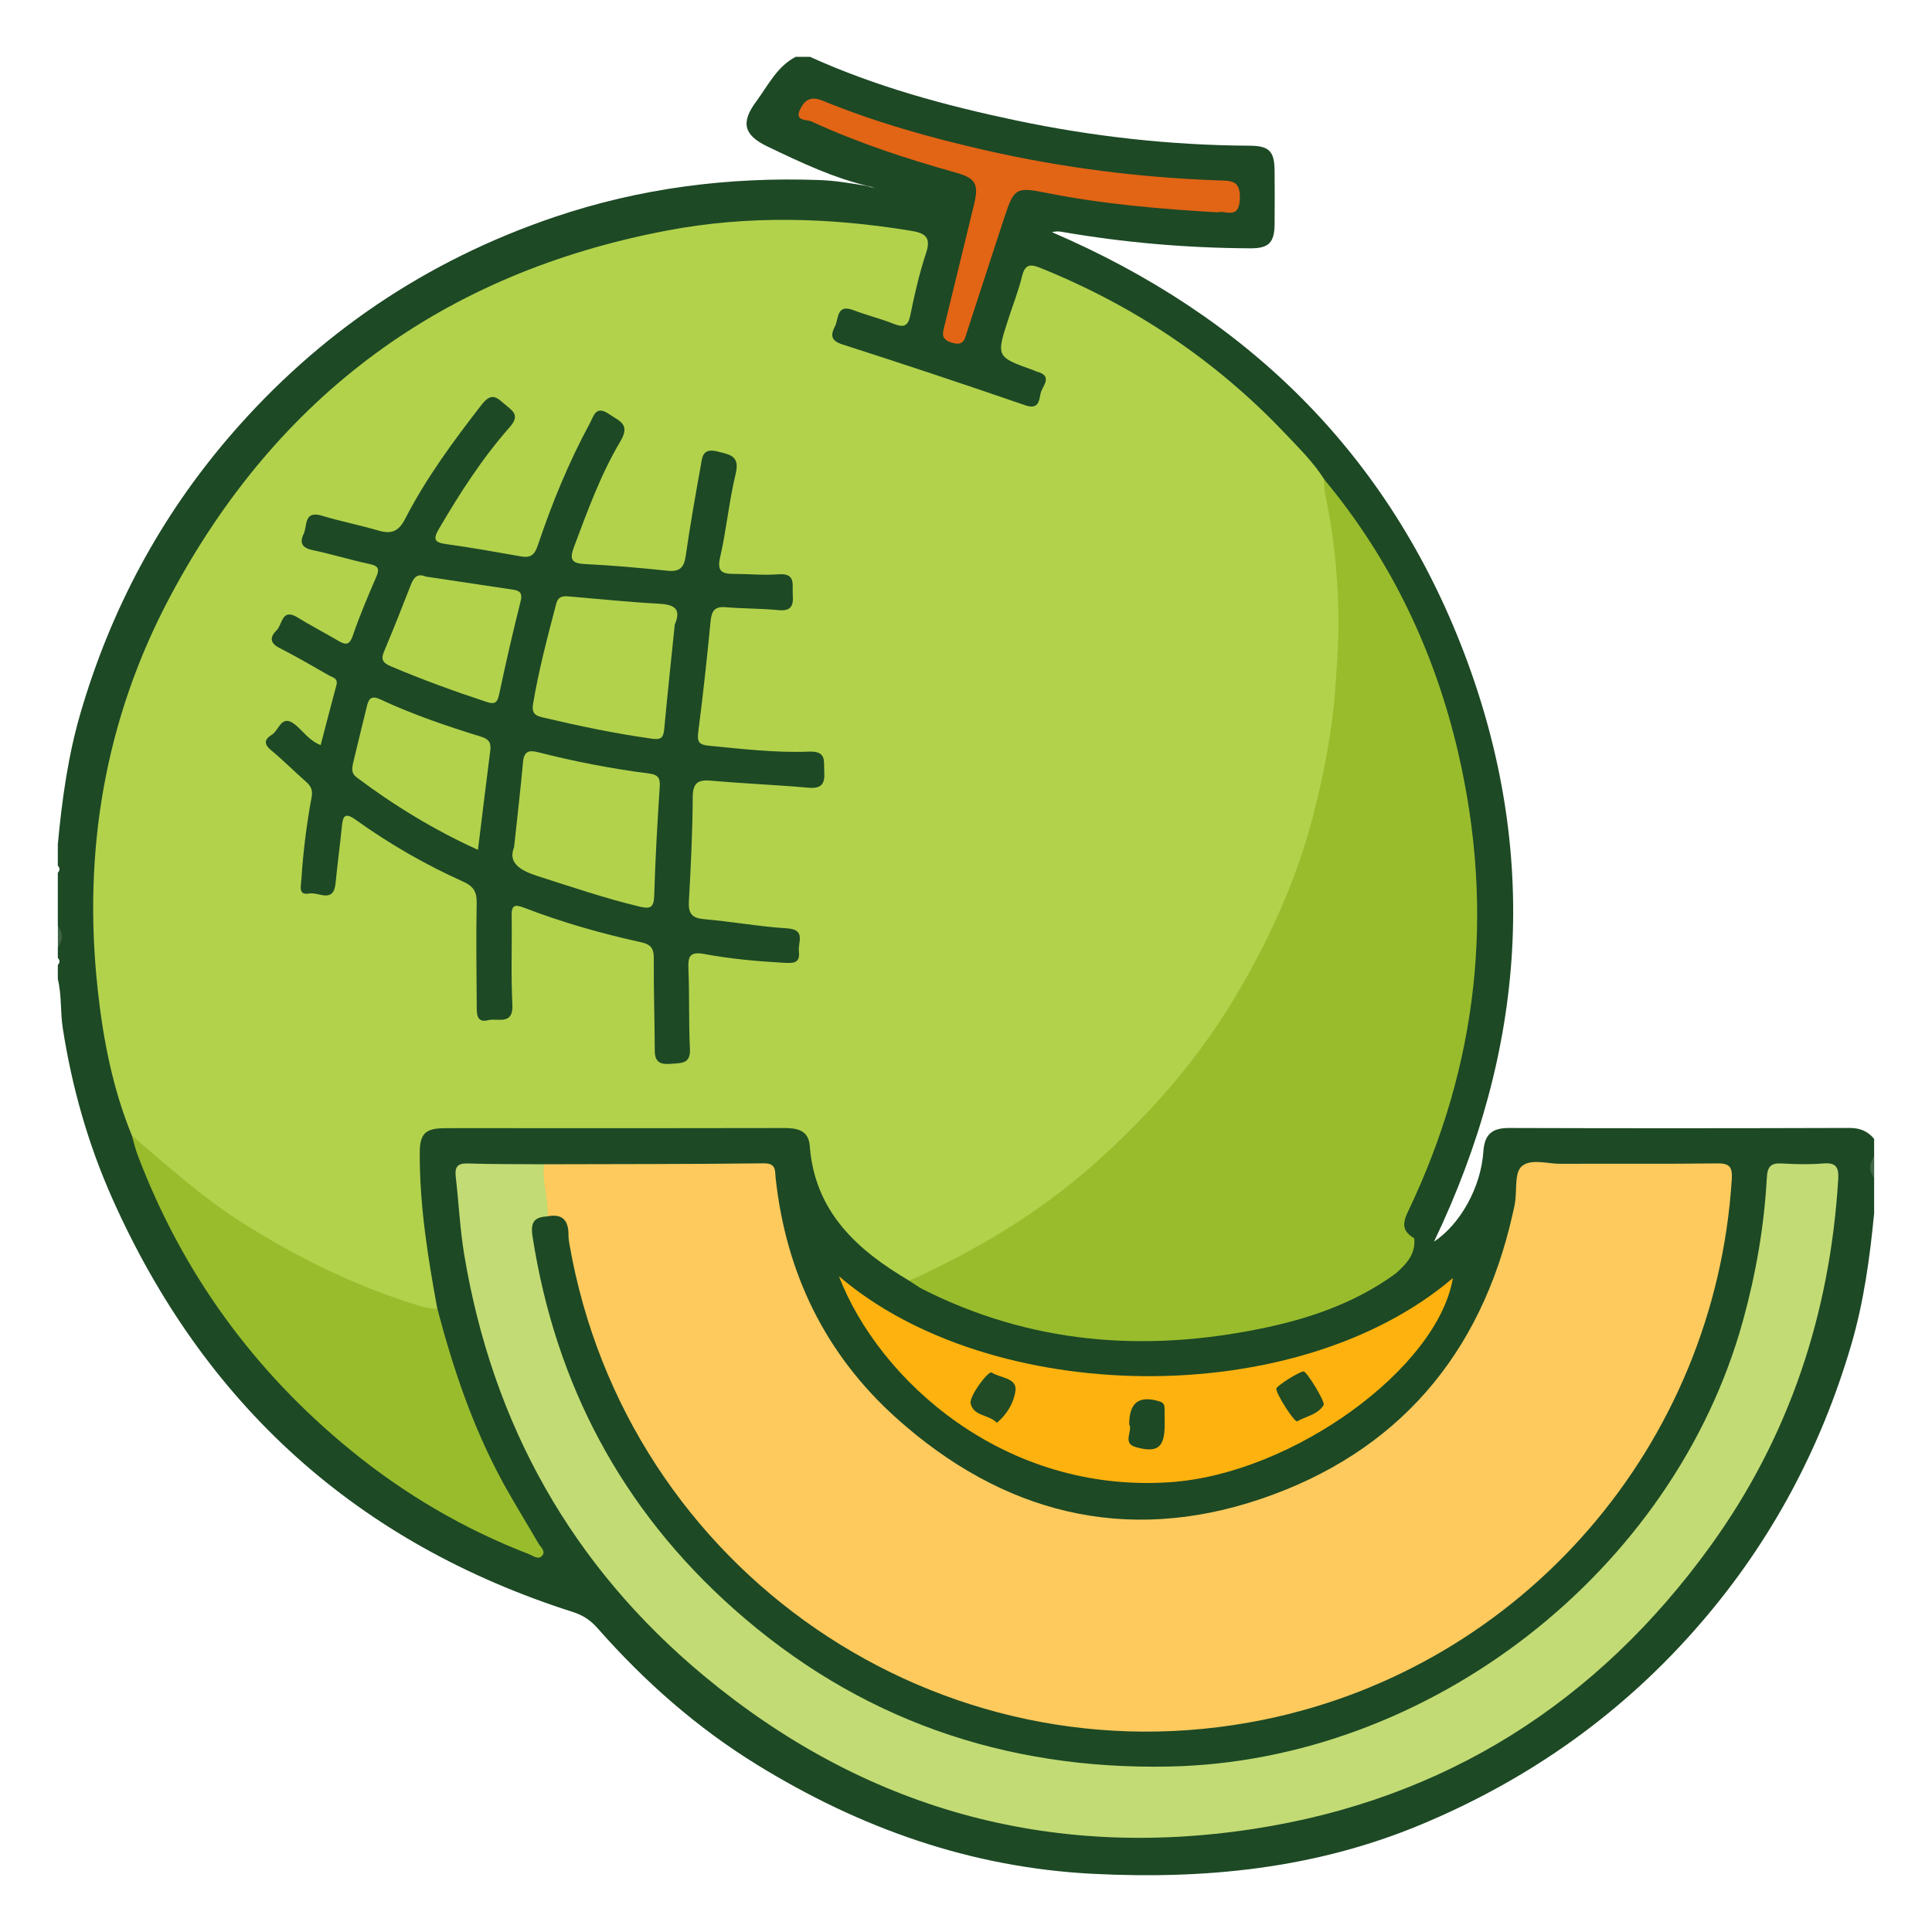 <?xml version="1.0" encoding="utf-8"?>
<!-- Generator: Adobe Illustrator 16.0.0, SVG Export Plug-In . SVG Version: 6.00 Build 0)  -->
<!DOCTYPE svg PUBLIC "-//W3C//DTD SVG 1.1//EN" "http://www.w3.org/Graphics/SVG/1.1/DTD/svg11.dtd">
<svg version="1.1" id="Layer_1" xmlns="http://www.w3.org/2000/svg" xmlns:xlink="http://www.w3.org/1999/xlink" x="0px" y="0px"
	 width="85px" height="85px" viewBox="0 0 85 85" enable-background="new 0 0 85 85" xml:space="preserve">
<g>
	<path fill="#1D4925" d="M35.634,2.5c2.896,1.311,5.945,2.141,9.043,2.793c3.391,0.715,6.822,1.098,10.291,1.117
		c0.875,0.004,1.104,0.244,1.109,1.111c0.006,0.779,0.008,1.561,0,2.342c-0.008,0.816-0.258,1.066-1.072,1.062
		c-2.787-0.014-5.555-0.25-8.301-0.727c-0.125-0.023-0.254-0.025-0.424,0.016c8.605,3.695,14.814,9.771,18.146,18.543
		c3.326,8.758,2.719,17.401-1.336,25.872c1.158-0.771,2.066-2.389,2.172-3.967c0.053-0.77,0.393-1.037,1.133-1.035
		c4.992,0.016,9.984,0.014,14.979-0.002c0.459-0.002,0.799,0.143,1.08,0.479c0,0.26,0,0.52,0,0.779
		c-0.127,0.312-0.127,0.623,0,0.938c0,0.52,0,1.041,0,1.561c-0.189,1.961-0.455,3.906-1.014,5.807
		c-1.334,4.531-3.5,8.6-6.586,12.188c-3.408,3.965-7.539,6.898-12.35,8.902c-4.633,1.932-9.467,2.416-14.441,2.16
		c-5.363-0.277-10.219-2.006-14.742-4.789c-2.656-1.633-4.971-3.676-7.029-6.014c-0.305-0.348-0.643-0.572-1.082-0.713
		c-9.496-3.027-16.238-9.127-20.282-18.223c-1.062-2.391-1.767-4.887-2.167-7.471c-0.109-0.713-0.043-1.443-0.217-2.15
		c0-0.208,0-0.417,0-0.624c0.098-0.104,0.098-0.209,0-0.312c0-0.156,0-0.312,0-0.469c0.127-0.311,0.127-0.623,0-0.936
		c0-0.779,0-1.561,0-2.34c0.098-0.105,0.098-0.209,0-0.312c0-0.312,0-0.625,0-0.938c0.182-1.961,0.449-3.904,1.007-5.807
		c1.329-4.533,3.498-8.602,6.587-12.184c3.881-4.498,8.633-7.701,14.246-9.605c3.779-1.283,7.689-1.775,11.676-1.631
		c0.699,0.025,1.395,0.145,2.084,0.26c0.217,0.074,0.443,0.119,0.516,0.152c-0.016-0.004-0.182-0.051-0.34-0.117
		c-1.611-0.363-3.092-1.07-4.566-1.777c-1.041-0.5-1.166-1.057-0.482-1.977c0.52-0.701,0.908-1.531,1.736-1.963
		C35.216,2.5,35.425,2.5,35.634,2.5z"/>
	<path fill="#3E6344" d="M2.546,40.738c0.227,0.311,0.248,0.623,0,0.936C2.546,41.361,2.546,41.048,2.546,40.738z"/>
	<path fill="#406547" d="M82.456,51.818c-0.25-0.312-0.225-0.623,0-0.938C82.456,51.195,82.456,51.506,82.456,51.818z"/>
	<path fill="#B2D24C" d="M40.003,56.346c-2.301-1.355-4.158-3.035-4.377-5.932c-0.053-0.686-0.545-0.785-1.123-0.785
		c-3.824,0.01-7.646,0.006-11.471,0.006c-1.17,0-2.34-0.008-3.51,0.002c-0.818,0.008-1.051,0.256-1.055,1.084
		c-0.008,2.322,0.357,4.604,0.777,6.877c-0.283,0.256-0.588,0.131-0.879,0.037c-3.969-1.266-7.578-3.189-10.772-5.875
		c-0.651-0.549-1.347-1.053-1.793-1.807c-0.843-2.059-1.263-4.225-1.501-6.416c-0.663-6.073,0.309-11.885,3.182-17.286
		c4.711-8.855,12.029-14.256,21.912-16.117c3.561-0.67,7.129-0.566,10.695,0.021c0.631,0.104,0.885,0.291,0.654,0.984
		c-0.293,0.885-0.504,1.799-0.688,2.715c-0.102,0.512-0.299,0.566-0.742,0.391c-0.578-0.229-1.188-0.379-1.768-0.6
		c-0.744-0.285-0.637,0.369-0.807,0.705c-0.184,0.365-0.213,0.629,0.311,0.799c2.691,0.865,5.375,1.754,8.047,2.678
		c0.586,0.203,0.619-0.166,0.684-0.506c0.061-0.328,0.588-0.775-0.168-0.973c-0.051-0.014-0.096-0.043-0.146-0.061
		c-1.643-0.588-1.643-0.588-1.094-2.275c0.199-0.617,0.441-1.225,0.594-1.854c0.131-0.531,0.352-0.555,0.812-0.369
		c4.111,1.658,7.711,4.064,10.762,7.281c0.607,0.641,1.24,1.26,1.717,2.012c0.684,1.561,0.734,3.25,0.803,4.891
		c0.309,7.506-1.678,14.361-6.189,20.407c-3.168,4.242-7.146,7.527-11.977,9.748C40.61,56.26,40.335,56.42,40.003,56.346z"/>
	<path fill="#FECA5D" d="M23.935,51.223c3.225-0.01,6.447-0.004,9.67-0.041c0.557-0.008,0.486,0.332,0.52,0.645
		c0.453,4.178,2.18,7.748,5.299,10.551c4.656,4.186,10.082,5.592,16.053,3.568c5.984-2.031,9.678-6.324,11.072-12.529
		c0.039-0.178,0.084-0.354,0.109-0.533c0.082-0.537-0.029-1.273,0.281-1.562c0.395-0.365,1.137-0.115,1.729-0.119
		c2.287-0.014,4.576,0.012,6.863-0.018c0.557-0.01,0.695,0.148,0.66,0.697c-0.732,11.691-9.182,21.453-20.6,23.779
		c-14.238,2.902-28.039-6.557-30.539-20.93c-0.021-0.129-0.041-0.26-0.041-0.389c0.008-0.631-0.25-0.961-0.922-0.828
		C23.78,52.77,23.495,52.02,23.935,51.223z"/>
	<path fill="#99BC2D" d="M40.003,56.346c2.947-1.332,5.709-2.98,8.125-5.127c2.453-2.176,4.609-4.633,6.283-7.473
		c1.455-2.467,2.637-5.059,3.357-7.84c0.482-1.877,0.85-3.771,0.988-5.715c0.068-0.957,0.131-1.91,0.129-2.869
		c-0.008-1.891-0.197-3.764-0.59-5.615c-0.043-0.201-0.027-0.414-0.041-0.621c2.945,3.537,4.871,7.588,5.904,12.045
		c1.611,6.965,0.883,13.709-2.209,20.167c-0.271,0.564-0.238,0.879,0.27,1.18c0.076,0.695-0.344,1.133-0.809,1.547
		c-1.793,1.311-3.848,2.008-5.99,2.439c-5.127,1.041-10.104,0.646-14.834-1.748C40.384,56.611,40.198,56.469,40.003,56.346z"/>
	<path fill="#C2DB74" d="M23.935,51.223c-0.098,0.773,0.211,1.521,0.156,2.293c-0.568,0.031-0.762,0.229-0.662,0.877
		c1.01,6.521,3.936,12.021,8.855,16.393c5.447,4.842,11.879,7.082,19.164,6.934c11.445-0.23,22.193-8.584,25.236-19.617
		c0.568-2.064,0.934-4.156,1.049-6.287c0.029-0.533,0.207-0.654,0.688-0.627c0.598,0.035,1.199,0.047,1.793-0.002
		c0.568-0.045,0.693,0.164,0.66,0.703c-0.361,5.9-2.146,11.312-5.613,16.115c-4.986,6.906-11.699,11.17-20.119,12.461
		c-9.01,1.379-17.135-0.896-24.158-6.725c-5.826-4.836-9.32-11.076-10.562-18.553c-0.186-1.125-0.238-2.273-0.371-3.408
		c-0.049-0.424,0.062-0.609,0.533-0.592C21.698,51.225,22.817,51.213,23.935,51.223z"/>
	<path fill="#99BC2D" d="M5.801,49.955c1.565,1.34,3.096,2.721,4.849,3.832c2.482,1.572,5.096,2.852,7.914,3.697
		c0.219,0.066,0.455,0.076,0.682,0.111c0.689,2.613,1.547,5.164,2.838,7.551c0.506,0.934,1.074,1.836,1.604,2.758
		c0.096,0.164,0.336,0.342,0.164,0.541c-0.168,0.195-0.389,0.004-0.572-0.066c-2.857-1.1-5.471-2.635-7.836-4.564
		c-4.273-3.486-7.416-7.807-9.377-12.971C5.954,50.557,5.888,50.252,5.801,49.955z"/>
	<path fill="#FEB20F" d="M36.907,56.145c6.652,5.713,20.078,5.992,27.014,0.084c-0.666,3.969-7.037,8.602-12.412,8.98
		C44.19,65.725,38.677,60.732,36.907,56.145z"/>
	<path fill="#E26415" d="M53.571,9.343c-2.572-0.152-5.078-0.365-7.551-0.861c-1.311-0.264-1.41-0.205-1.832,1.084
		c-0.547,1.676-1.098,3.352-1.641,5.029c-0.105,0.33-0.143,0.643-0.668,0.482c-0.486-0.146-0.414-0.396-0.326-0.746
		c0.441-1.787,0.873-3.576,1.307-5.365c0.207-0.854,0.062-1.129-0.783-1.365c-2.176-0.609-4.32-1.309-6.373-2.256
		c-0.207-0.096-0.758-0.004-0.502-0.533c0.197-0.408,0.465-0.598,0.988-0.383c2.334,0.955,4.754,1.635,7.211,2.193
		c3.348,0.76,6.74,1.188,10.17,1.314c0.588,0.02,1.016-0.027,0.977,0.828C54.507,9.689,53.896,9.232,53.571,9.343z"/>
	<path fill="#1D4925" d="M14.108,32.781c0.234-0.895,0.457-1.768,0.693-2.637c0.084-0.311-0.172-0.338-0.334-0.432
		c-0.723-0.412-1.439-0.832-2.18-1.209c-0.447-0.229-0.397-0.496-0.113-0.777c0.254-0.252,0.221-0.99,0.917-0.561
		c0.573,0.355,1.177,0.666,1.759,1.008c0.311,0.184,0.512,0.266,0.672-0.205c0.301-0.883,0.668-1.744,1.039-2.602
		c0.164-0.379,0.043-0.479-0.326-0.557c-0.836-0.18-1.656-0.434-2.492-0.609c-0.453-0.096-0.572-0.322-0.386-0.703
		c0.173-0.35-0.009-1.055,0.81-0.807s1.662,0.412,2.482,0.652c0.557,0.164,0.883,0.051,1.17-0.504
		c0.93-1.809,2.133-3.438,3.379-5.043c0.475-0.609,0.717-0.238,1.078,0.047c0.361,0.287,0.566,0.477,0.145,0.955
		c-1.205,1.367-2.189,2.898-3.111,4.473c-0.268,0.457-0.195,0.598,0.32,0.668c1.105,0.152,2.203,0.35,3.301,0.543
		c0.408,0.07,0.588-0.064,0.725-0.473c0.621-1.848,1.355-3.648,2.285-5.367c0.186-0.344,0.264-0.83,0.863-0.418
		c0.459,0.314,0.943,0.436,0.486,1.201c-0.863,1.451-1.439,3.047-2.033,4.629c-0.195,0.527-0.146,0.732,0.471,0.762
		c1.217,0.059,2.434,0.17,3.648,0.295c0.535,0.055,0.721-0.146,0.795-0.664c0.186-1.309,0.418-2.611,0.652-3.914
		c0.07-0.383,0.061-0.842,0.736-0.67c0.572,0.145,1,0.188,0.805,0.996c-0.293,1.209-0.404,2.459-0.684,3.67
		c-0.146,0.635,0.113,0.721,0.611,0.721c0.65,0,1.305,0.068,1.949,0.018c0.801-0.062,0.604,0.469,0.639,0.906
		c0.037,0.477-0.074,0.725-0.631,0.67c-0.775-0.076-1.557-0.064-2.334-0.129c-0.494-0.041-0.609,0.188-0.652,0.627
		c-0.156,1.627-0.334,3.254-0.543,4.875c-0.053,0.41,0.027,0.549,0.447,0.59c1.473,0.143,2.949,0.32,4.43,0.262
		c0.783-0.031,0.641,0.42,0.668,0.885c0.033,0.523-0.109,0.752-0.686,0.703c-1.422-0.125-2.85-0.182-4.273-0.309
		c-0.586-0.053-0.824,0.076-0.828,0.725c-0.01,1.533-0.082,3.064-0.17,4.596c-0.029,0.535,0.148,0.729,0.684,0.773
		c1.213,0.105,2.42,0.326,3.635,0.402c0.852,0.055,0.471,0.621,0.521,1.006c0.066,0.537-0.24,0.533-0.68,0.508
		c-1.168-0.066-2.334-0.17-3.48-0.385c-0.654-0.121-0.723,0.121-0.699,0.67c0.049,1.168,0.008,2.34,0.066,3.508
		c0.031,0.652-0.359,0.615-0.789,0.65c-0.445,0.039-0.756-0.008-0.758-0.57c-0.004-1.352-0.053-2.703-0.043-4.057
		c0.004-0.443-0.121-0.623-0.57-0.721c-1.75-0.383-3.473-0.875-5.145-1.52c-0.42-0.162-0.547-0.092-0.539,0.359
		c0.021,1.299-0.035,2.604,0.033,3.899c0.051,0.943-0.656,0.59-1.061,0.693c-0.518,0.135-0.508-0.285-0.508-0.633
		c-0.008-1.508-0.033-3.016-0.002-4.524c0.012-0.492-0.146-0.736-0.59-0.936c-1.664-0.746-3.24-1.654-4.721-2.715
		c-0.516-0.371-0.576-0.143-0.623,0.312c-0.082,0.824-0.195,1.648-0.275,2.475c-0.088,0.896-0.746,0.379-1.141,0.447
		c-0.51,0.09-0.385-0.291-0.363-0.611c0.078-1.219,0.229-2.43,0.451-3.629c0.057-0.303-0.029-0.484-0.244-0.674
		c-0.528-0.463-1.022-0.963-1.562-1.41c-0.346-0.285-0.213-0.502,0.055-0.658c0.318-0.186,0.412-0.93,1.013-0.457
		C13.335,32.162,13.591,32.578,14.108,32.781z"/>
	<path fill="#1D4925" d="M49.681,62.672c0-0.979,0.432-1.283,1.322-1.02c0.197,0.059,0.234,0.166,0.234,0.33
		c0.002,0.232,0.004,0.467,0.004,0.699c0,1-0.311,1.26-1.279,0.984C49.358,63.496,49.851,62.947,49.681,62.672z"/>
	<path fill="#214B25" d="M57.358,60.338c0.135,0.006,0.961,1.34,0.875,1.48c-0.26,0.424-0.766,0.488-1.16,0.713
		c-0.117,0.066-0.928-1.199-0.92-1.432C56.157,60.975,57.175,60.33,57.358,60.338z"/>
	<path fill="#214B25" d="M43.858,62.594c-0.375-0.375-1.037-0.281-1.154-0.854c-0.066-0.318,0.781-1.447,0.926-1.354
		c0.377,0.246,1.117,0.229,1.047,0.797C44.616,61.674,44.323,62.217,43.858,62.594z"/>
	<path fill="#B2D24C" d="M22.618,37.273c0.152-1.422,0.287-2.582,0.393-3.746c0.041-0.471,0.258-0.537,0.666-0.432
		c1.611,0.412,3.24,0.727,4.891,0.938c0.354,0.045,0.482,0.176,0.459,0.551c-0.104,1.609-0.199,3.217-0.244,4.826
		c-0.016,0.539-0.189,0.586-0.652,0.475c-1.516-0.363-2.988-0.865-4.473-1.34C22.858,38.289,22.343,37.951,22.618,37.273z"/>
	<path fill="#B2D24C" d="M29.687,27.478c-0.158,1.547-0.322,3.066-0.463,4.586c-0.033,0.352-0.109,0.496-0.516,0.439
		c-1.643-0.227-3.26-0.568-4.873-0.949c-0.393-0.094-0.432-0.287-0.379-0.605c0.25-1.482,0.633-2.932,1.014-4.383
		c0.104-0.396,0.389-0.338,0.674-0.316c1.264,0.107,2.525,0.24,3.793,0.307C29.61,26.591,30.009,26.736,29.687,27.478z"/>
	<path fill="#B2D24C" d="M21.028,37.39c-1.92-0.871-3.682-1.945-5.342-3.193c-0.24-0.18-0.201-0.408-0.15-0.631
		c0.195-0.834,0.406-1.662,0.605-2.494c0.078-0.33,0.199-0.486,0.58-0.307c1.436,0.672,2.934,1.18,4.443,1.646
		c0.346,0.105,0.451,0.27,0.406,0.609C21.386,34.455,21.214,35.888,21.028,37.39z"/>
	<path fill="#B2D24C" d="M18.72,25.365c1.281,0.193,2.561,0.387,3.842,0.576c0.312,0.047,0.434,0.15,0.342,0.518
		c-0.34,1.355-0.656,2.719-0.943,4.088c-0.08,0.383-0.205,0.451-0.561,0.332c-1.428-0.471-2.84-0.982-4.225-1.574
		c-0.324-0.139-0.43-0.289-0.279-0.641c0.414-0.979,0.801-1.967,1.189-2.957C18.204,25.406,18.372,25.214,18.72,25.365z"/>
</g>
</svg>

